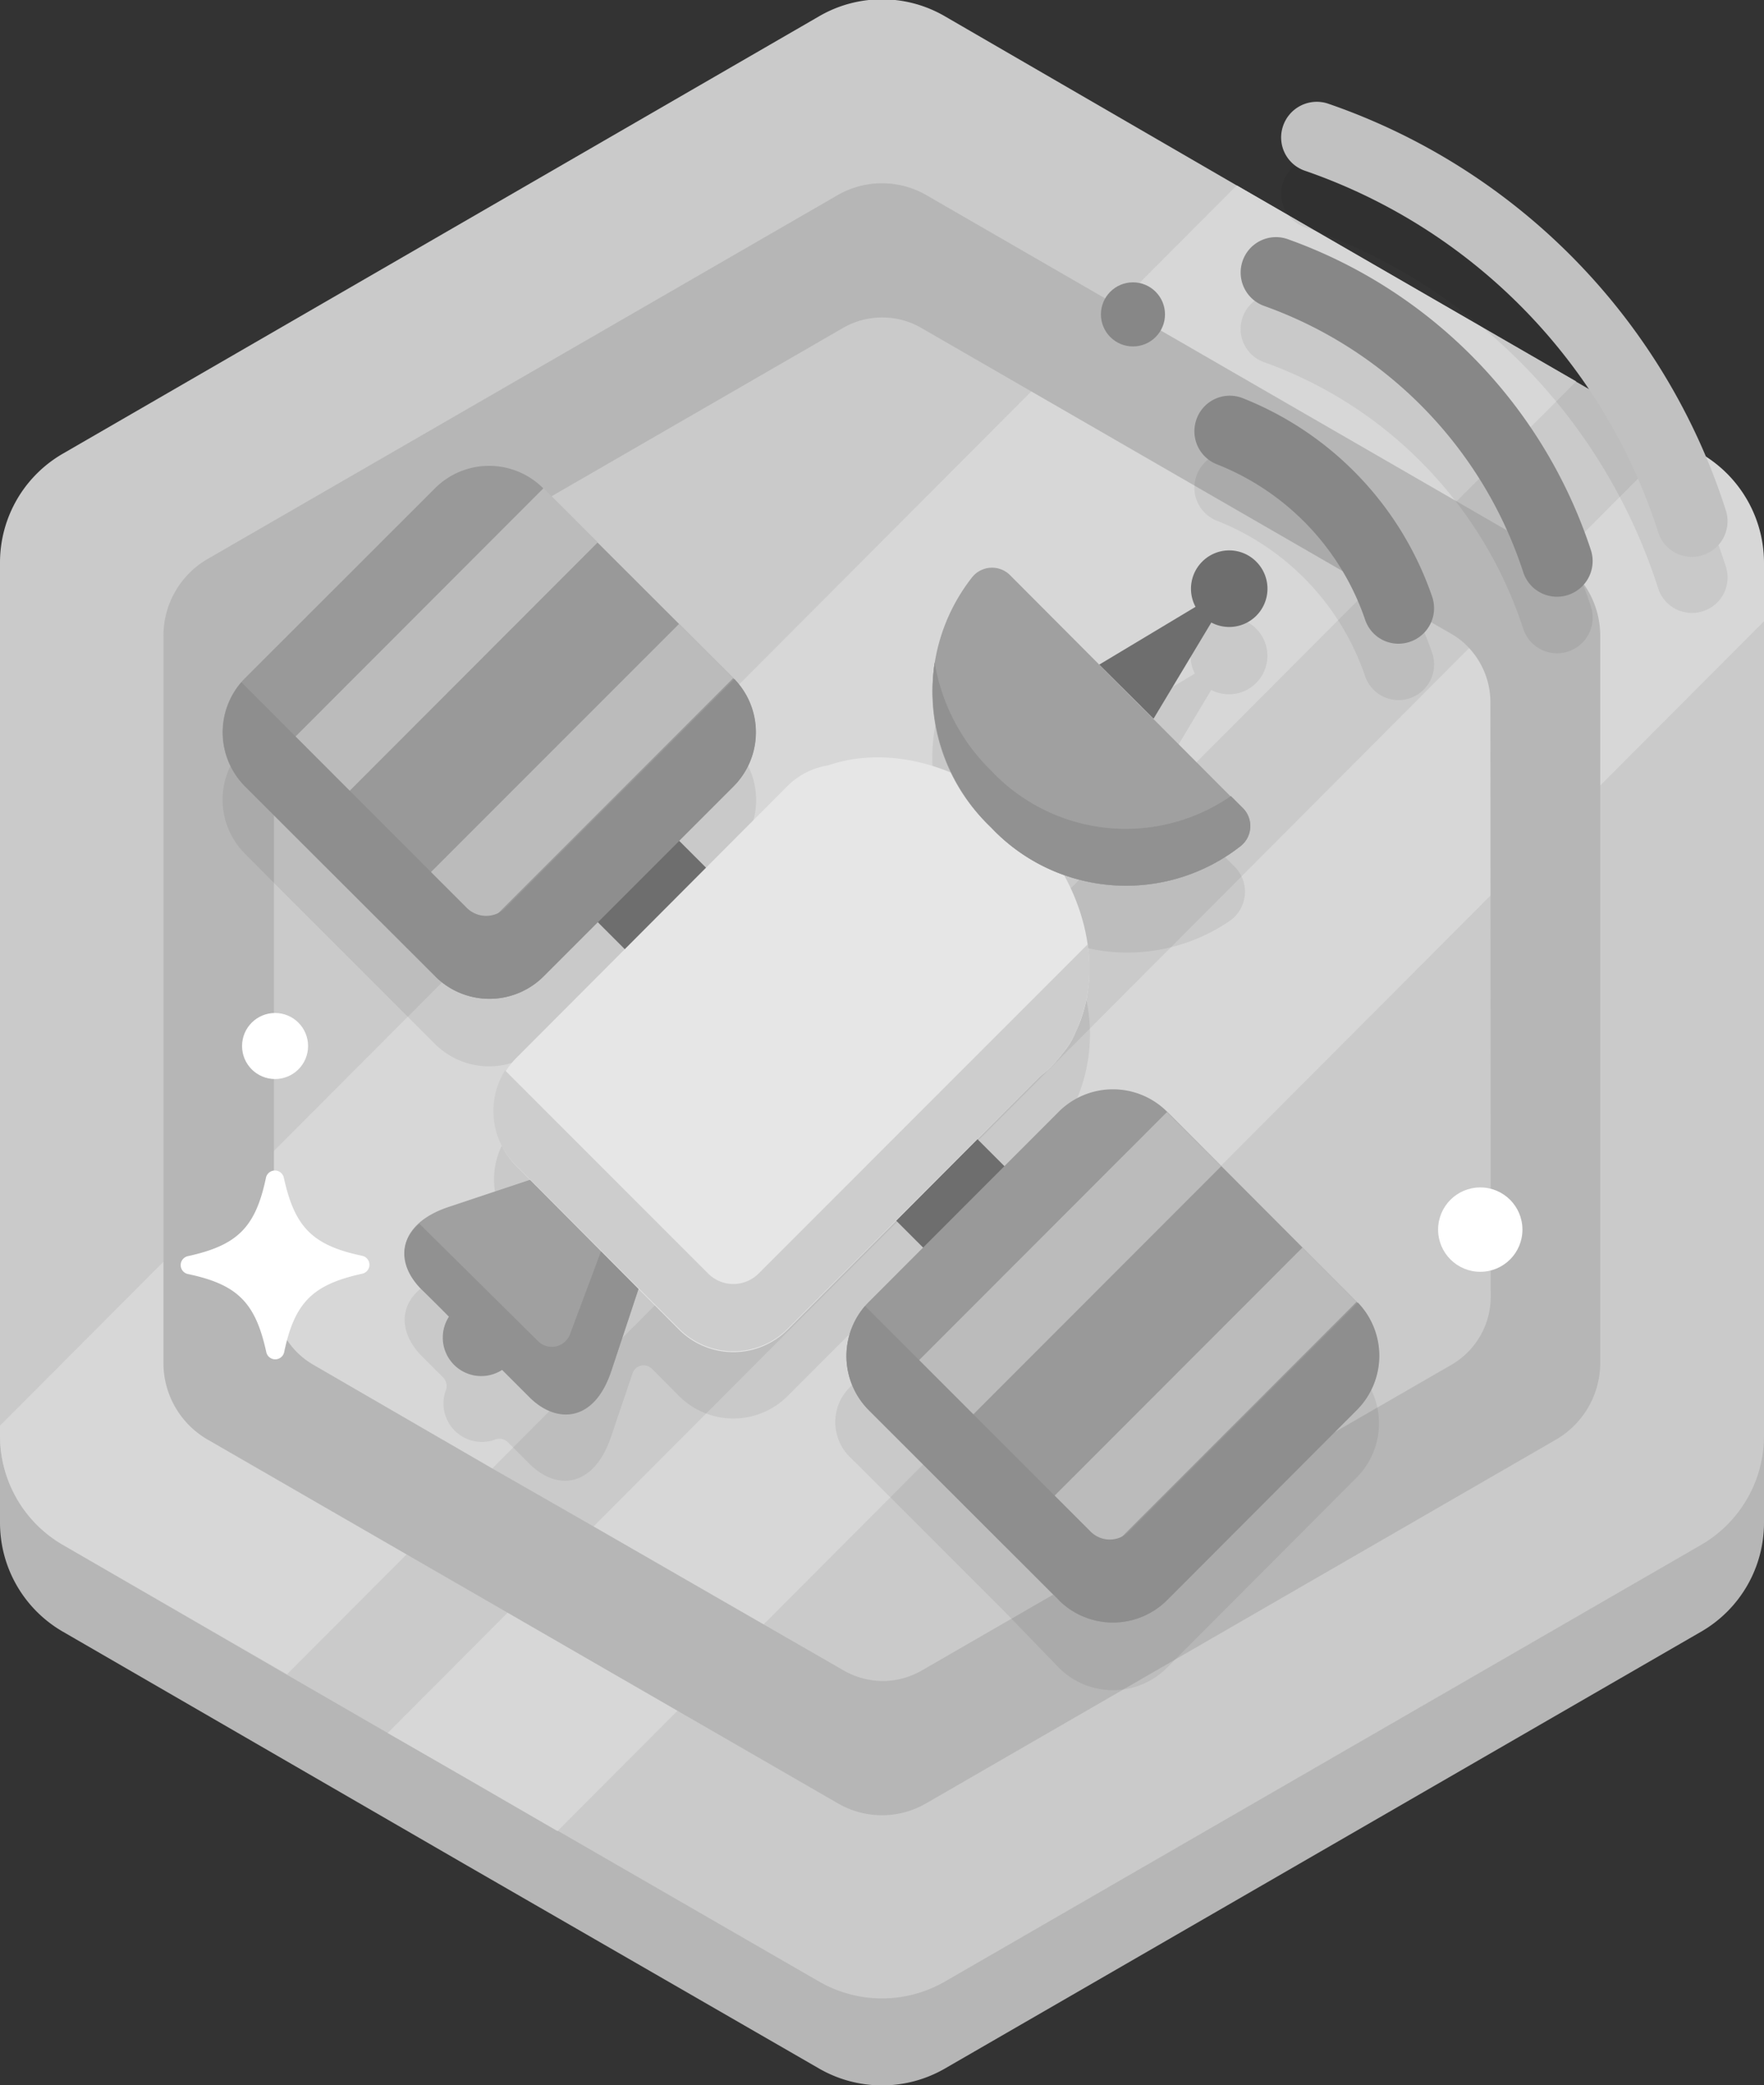 <svg xmlns="http://www.w3.org/2000/svg" viewBox="0 0 107.93 127.55"><rect x="0" y="0" width="107.93" height="127.55" fill="#333333" stroke="none"/><defs><style>.cls-1{isolation:isolate}.cls-2{fill:#b6b6b6}.cls-3{fill:#cacaca}.cls-4{fill:#d7d7d7}.cls-5{fill:#fff}.cls-6{opacity:.07;mix-blend-mode:multiply}.cls-7{fill:#6e6e6e}.cls-8{fill:#999}.cls-9{fill:#a0a0a0}.cls-10{fill:#919191}.cls-11{fill:#e6e6e6}.cls-12{fill:#a6a6a6}.cls-13{fill:#bbb}.cls-14{fill:#8e8e8e}.cls-15{fill:#cdcdcd}.cls-16{fill:#878787}.cls-17{fill:#c1c1c1}</style></defs><title>data-designer</title><g class="cls-1"><g id="Layer_2" data-name="Layer 2"><g id="Layer_1-2" data-name="Layer 1"><path class="cls-2" d="M107.93 39.73v53.41a7.69 7.69 0 0 1-3.86 6.67l-46.25 26.71a7.7 7.7 0 0 1-7.71 0L28.39 114 3.86 99.81A7.69 7.69 0 0 1 0 93.14V39.73a7.71 7.71 0 0 1 3.86-6.68l46.25-26.7a7.7 7.7 0 0 1 7.71 0l17.81 10.28 28.44 16.42a7.76 7.76 0 0 1 3.86 6.68z"/><path class="cls-3" d="M107.93 34.41v53.41a7.71 7.71 0 0 1-3.86 6.68l-46.25 26.7a7.7 7.7 0 0 1-7.71 0l-16-9.23-5.72-3.31-4.67-2.66-6.16-3.56-13.7-7.94A7.71 7.71 0 0 1 0 87.82V34.41a7.69 7.69 0 0 1 3.86-6.67L50.11 1a7.65 7.65 0 0 1 7.71 0l17.81 10.32 20.76 12 6.16 3.56 1.47.85a7.73 7.73 0 0 1 3.86 6.67z"/><path class="cls-4" d="M96.44 23.33l-78.88 79.08-13.7-7.91A7.71 7.71 0 0 1 0 87.82v-.62l75.67-75.86zm11.49 11.08V38l-73.82 74-5.72-3.31-4.67-2.69 78.88-79.11 1.47.85a7.73 7.73 0 0 1 3.86 6.67z"/><path class="cls-2" d="M95.21 34.18L56.67 11.93a5.44 5.44 0 0 0-5.41 0L12.72 34.18A5.43 5.43 0 0 0 10 38.86v44.51a5.41 5.41 0 0 0 2.7 4.68l38.56 22.25a5.38 5.38 0 0 0 5.41 0l38.54-22.25a5.43 5.43 0 0 0 2.7-4.68V38.86a5.45 5.45 0 0 0-2.7-4.68zm-4 45.13a4.82 4.82 0 0 1-2.39 4.16l-32.41 18.7a4.79 4.79 0 0 1-2.39.65 4.87 4.87 0 0 1-2.41-.65L36.2 93.3 30 89.75l-10.84-6.28a4.82 4.82 0 0 1-2.4-4.16V42.93a4.79 4.79 0 0 1 2.41-4.16l32.39-18.7a4.76 4.76 0 0 1 2.44-.65 4.69 4.69 0 0 1 2.39.65l32.41 18.7A4.61 4.61 0 0 1 90.19 40a4.86 4.86 0 0 1 1 2.9z"/><path class="cls-5" d="M22.15 77.91c-3 .66-4.12 1.74-4.76 4.78a.56.56 0 0 1-1.1 0c-.66-3-1.74-4.12-4.78-4.76a.56.56 0 0 1 0-1.1c3-.66 4.12-1.74 4.76-4.78a.56.56 0 0 1 1.1 0c.66 3 1.74 4.12 4.78 4.76a.56.56 0 0 1 0 1.1z"/><circle class="cls-5" cx="16.83" cy="63.98" r="2.02"/><circle class="cls-5" cx="90.57" cy="75.21" r="2.58"/><g class="cls-6"><path d="M73.13 73.86l-1.72-1.72a4.69 4.69 0 0 0-6.63 0L62 74.94a.71.71 0 0 1-1 0l-.64-.63a.74.74 0 0 1 0-1l3.3-3.3.07-.06a5.46 5.46 0 0 0 .66-.57 7.16 7.16 0 0 0 .71-.84 4.42 4.42 0 0 0 .76-1.26 10.15 10.15 0 0 0-.11-8.28.72.72 0 0 1 .82-1 11.1 11.1 0 0 0 8.62-1.64 2.17 2.17 0 0 0 .34-3.36L62.31 39.81a2.17 2.17 0 0 0-3.31.29 11.07 11.07 0 0 0-1.35 9.9.72.72 0 0 1-.89.93 10.1 10.1 0 0 0-6 0 4.68 4.68 0 0 0-2.53 1.3l-4.51 4.47a.72.72 0 0 1-1 0l-.64-.64a.72.72 0 0 1 0-1l2.81-2.81a4.69 4.69 0 0 0 0-6.63l-3.32-3.32-5-5-1.73-1.73L33.26 34a4.69 4.69 0 0 0-6.63 0L15 45.6a4.67 4.67 0 0 0 0 6.63l1.67 1.68 1.64 1.64 8.3 8.3a4.69 4.69 0 0 0 6.63 0L36.06 61a.74.74 0 0 1 1 0l.63.63a.72.72 0 0 1 0 1l-6.09 6.19a4.7 4.7 0 0 0 0 6.64.72.72 0 0 1-.28 1.19l-3.86 1.29c-3.15 1-3.32 3.32-1.66 5l1.32 1.32a.74.74 0 0 1 .15.8 2.35 2.35 0 0 0 3 3 .74.74 0 0 1 .8.15l1.32 1.32c1.66 1.66 3.93 1.49 5-1.66L38.7 84a.72.72 0 0 1 1.19-.28l1.66 1.67a4.7 4.7 0 0 0 6.64 0l6.12-6.13a.72.72 0 0 1 1 0l.64.64a.72.72 0 0 1 0 1l-4 4a3 3 0 0 0 0 4.17l1.24 1.23 3.32 3.32 5 5 3.27 3.38a4.67 4.67 0 0 0 6.63 0L83 90.38a4.69 4.69 0 0 0 0-6.63zm.04-44.65a2.17 2.17 0 0 0 1.26 2.63 15.66 15.66 0 0 1 9.1 9.53 2.16 2.16 0 0 0 2.66 1.36 2.18 2.18 0 0 0 1.43-2.81A20 20 0 0 0 76 27.79a2.16 2.16 0 0 0-2.83 1.42zM76 19.5a2.15 2.15 0 0 0 1.34 2.65A25.85 25.85 0 0 1 93.2 38.46a2.17 2.17 0 0 0 2.68 1.41 2.18 2.18 0 0 0 1.46-2.77 30.21 30.21 0 0 0-18.49-19A2.17 2.17 0 0 0 76 19.5z"/><path d="M78.48 11.23a2.16 2.16 0 0 0 1.35 2.66A34.5 34.5 0 0 1 101.46 36a2.17 2.17 0 0 0 2.68 1.4 2.16 2.16 0 0 0 1.45-2.76A38.81 38.81 0 0 0 81.29 9.8a2.18 2.18 0 0 0-2.81 1.43zm-7.9 36.86l3.53-5.89a2.35 2.35 0 1 0-1-1l-5.89 3.53z"/></g><path class="cls-7" transform="rotate(-45 49.85 64.701)" d="M46.33 47.1h7.04v35.19h-7.04z"/><path class="cls-8" d="M83 79.62a4.7 4.7 0 0 1 0 6.64L71.41 97.87a4.69 4.69 0 0 1-6.63 0L53.17 86.26a4.68 4.68 0 0 1 0-6.64L64.78 68a4.69 4.69 0 0 1 6.63 0zM44.87 41.48a4.69 4.69 0 0 1 0 6.63L33.26 59.72a4.69 4.69 0 0 1-6.63 0L15 48.11a4.68 4.68 0 0 1 0-6.64l11.61-11.6a4.68 4.68 0 0 1 6.63 0z"/><path class="cls-9" d="M37.41 70.5l-9.95 3.32c-3.15 1.05-3.32 3.32-1.66 5l1.69 1.69a2.35 2.35 0 0 0 3.25 3.25l1.69 1.69c1.66 1.66 3.93 1.49 5-1.66 1.66-5 3.31-10 3.31-10z"/><path class="cls-10" d="M40.72 73.82s-1.65 5-3.31 10c-1 3.15-3.32 3.32-5 1.66l-1.69-1.69a2.35 2.35 0 0 1-3.25-3.25c-.64-.65-1.23-1.23-1.7-1.69-1.25-1.26-1.46-2.87-.11-4L32.89 82a1.19 1.19 0 0 0 2-.43l3.71-9.92z"/><path class="cls-11" d="M65.05 64.39a4.56 4.56 0 0 0 .76-1.26c1.82-3.78.67-9-3.13-12.83-3.52-3.52-8.28-4.76-12-3.49a4.55 4.55 0 0 0-2.53 1.3L31.6 64.7a4.69 4.69 0 0 0 0 6.63l9.95 10a4.7 4.7 0 0 0 6.64 0l15.46-15.51a5.74 5.74 0 0 0 .69-.59 9.29 9.29 0 0 0 .71-.84z"/><path class="cls-9" d="M61.8 35.18a1.56 1.56 0 0 0-2.33.14 11.35 11.35 0 0 0 1.16 15.28 11.33 11.33 0 0 0 15.27 1.15 1.56 1.56 0 0 0 .1-2.33z"/><path class="cls-12" d="M75.91 51.75a11.35 11.35 0 0 1-15.28-1.15 11.58 11.58 0 0 1-3.44-10.08 12 12 0 0 0 3.44 6.6 11.31 11.31 0 0 0 14.68 1.57l.73.73a1.56 1.56 0 0 1-.13 2.33z"/><path class="cls-10" d="M75.91 51.75a11.35 11.35 0 0 1-15.28-1.15 11.58 11.58 0 0 1-3.44-10.08 12 12 0 0 0 3.44 6.6 11.31 11.31 0 0 0 14.68 1.57l.73.73a1.56 1.56 0 0 1-.13 2.33z"/><path class="cls-7" d="M67.26 40.65l8.3-4.98-4.98 8.29-3.32-3.31z"/><path class="cls-7" d="M76.87 34.36a2.34 2.34 0 1 1-3.32 0 2.33 2.33 0 0 1 3.32 0"/><path class="cls-13" transform="rotate(-45.02 63.946 78.794)" d="M51.04 76.45h25.8v4.69h-25.8z"/><path class="cls-13" transform="rotate(-45 34.091 48.939)" d="M21.19 46.59h25.8v4.69h-25.8z"/><path class="cls-13" transform="rotate(-45.02 72.24 87.094)" d="M59.34 84.74h25.8v4.69h-25.8z"/><path class="cls-13" transform="rotate(-45.03 25.796 40.645)" d="M12.9 38.3h25.8v4.69H12.9z"/><path class="cls-14" d="M44.87 48.11L33.26 59.72a4.69 4.69 0 0 1-6.63 0L15 48.11a4.7 4.7 0 0 1-.23-6.38l13.79 13.8a1.68 1.68 0 0 0 2.37 0l14-14a4.68 4.68 0 0 1-.06 6.58z"/><path class="cls-15" d="M65.81 63.13a5 5 0 0 1-.76 1.26 9.29 9.29 0 0 1-.71.84 5.74 5.74 0 0 1-.69.59L48.19 81.28a4.69 4.69 0 0 1-6.63 0l-10-10a4.71 4.71 0 0 1-.66-5.81l12.42 12.42a2.18 2.18 0 0 0 3.1 0l20.13-20.13a9.33 9.33 0 0 1-.74 5.37z"/><path class="cls-14" d="M83 86.26L71.41 97.87a4.69 4.69 0 0 1-6.63 0L53.16 86.26a4.69 4.69 0 0 1-.23-6.38l13.79 13.79a1.65 1.65 0 0 0 2.36 0l14-14a4.69 4.69 0 0 1-.08 6.59z"/><path class="cls-16" d="M73.17 25.76a2.17 2.17 0 0 0 1.26 2.63 15.66 15.66 0 0 1 9.1 9.53 2.15 2.15 0 0 0 2.66 1.36 2.17 2.17 0 0 0 1.43-2.8A20.06 20.06 0 0 0 76 24.34a2.16 2.16 0 0 0-2.83 1.42zM76 16.05a2.17 2.17 0 0 0 1.34 2.66A25.81 25.81 0 0 1 93.2 35a2.17 2.17 0 0 0 2.68 1.41 2.18 2.18 0 0 0 1.46-2.76 30.21 30.21 0 0 0-18.49-19 2.16 2.16 0 0 0-2.85 1.4z"/><path class="cls-17" d="M78.48 7.78a2.15 2.15 0 0 0 1.35 2.66 34.5 34.5 0 0 1 21.63 22.13 2.16 2.16 0 0 0 2.68 1.4 2.18 2.18 0 0 0 1.45-2.77 38.81 38.81 0 0 0-24.3-24.85 2.18 2.18 0 0 0-2.81 1.43z"/><circle class="cls-16" cx="69.32" cy="19.23" r="1.96"/></g></g></g></svg>